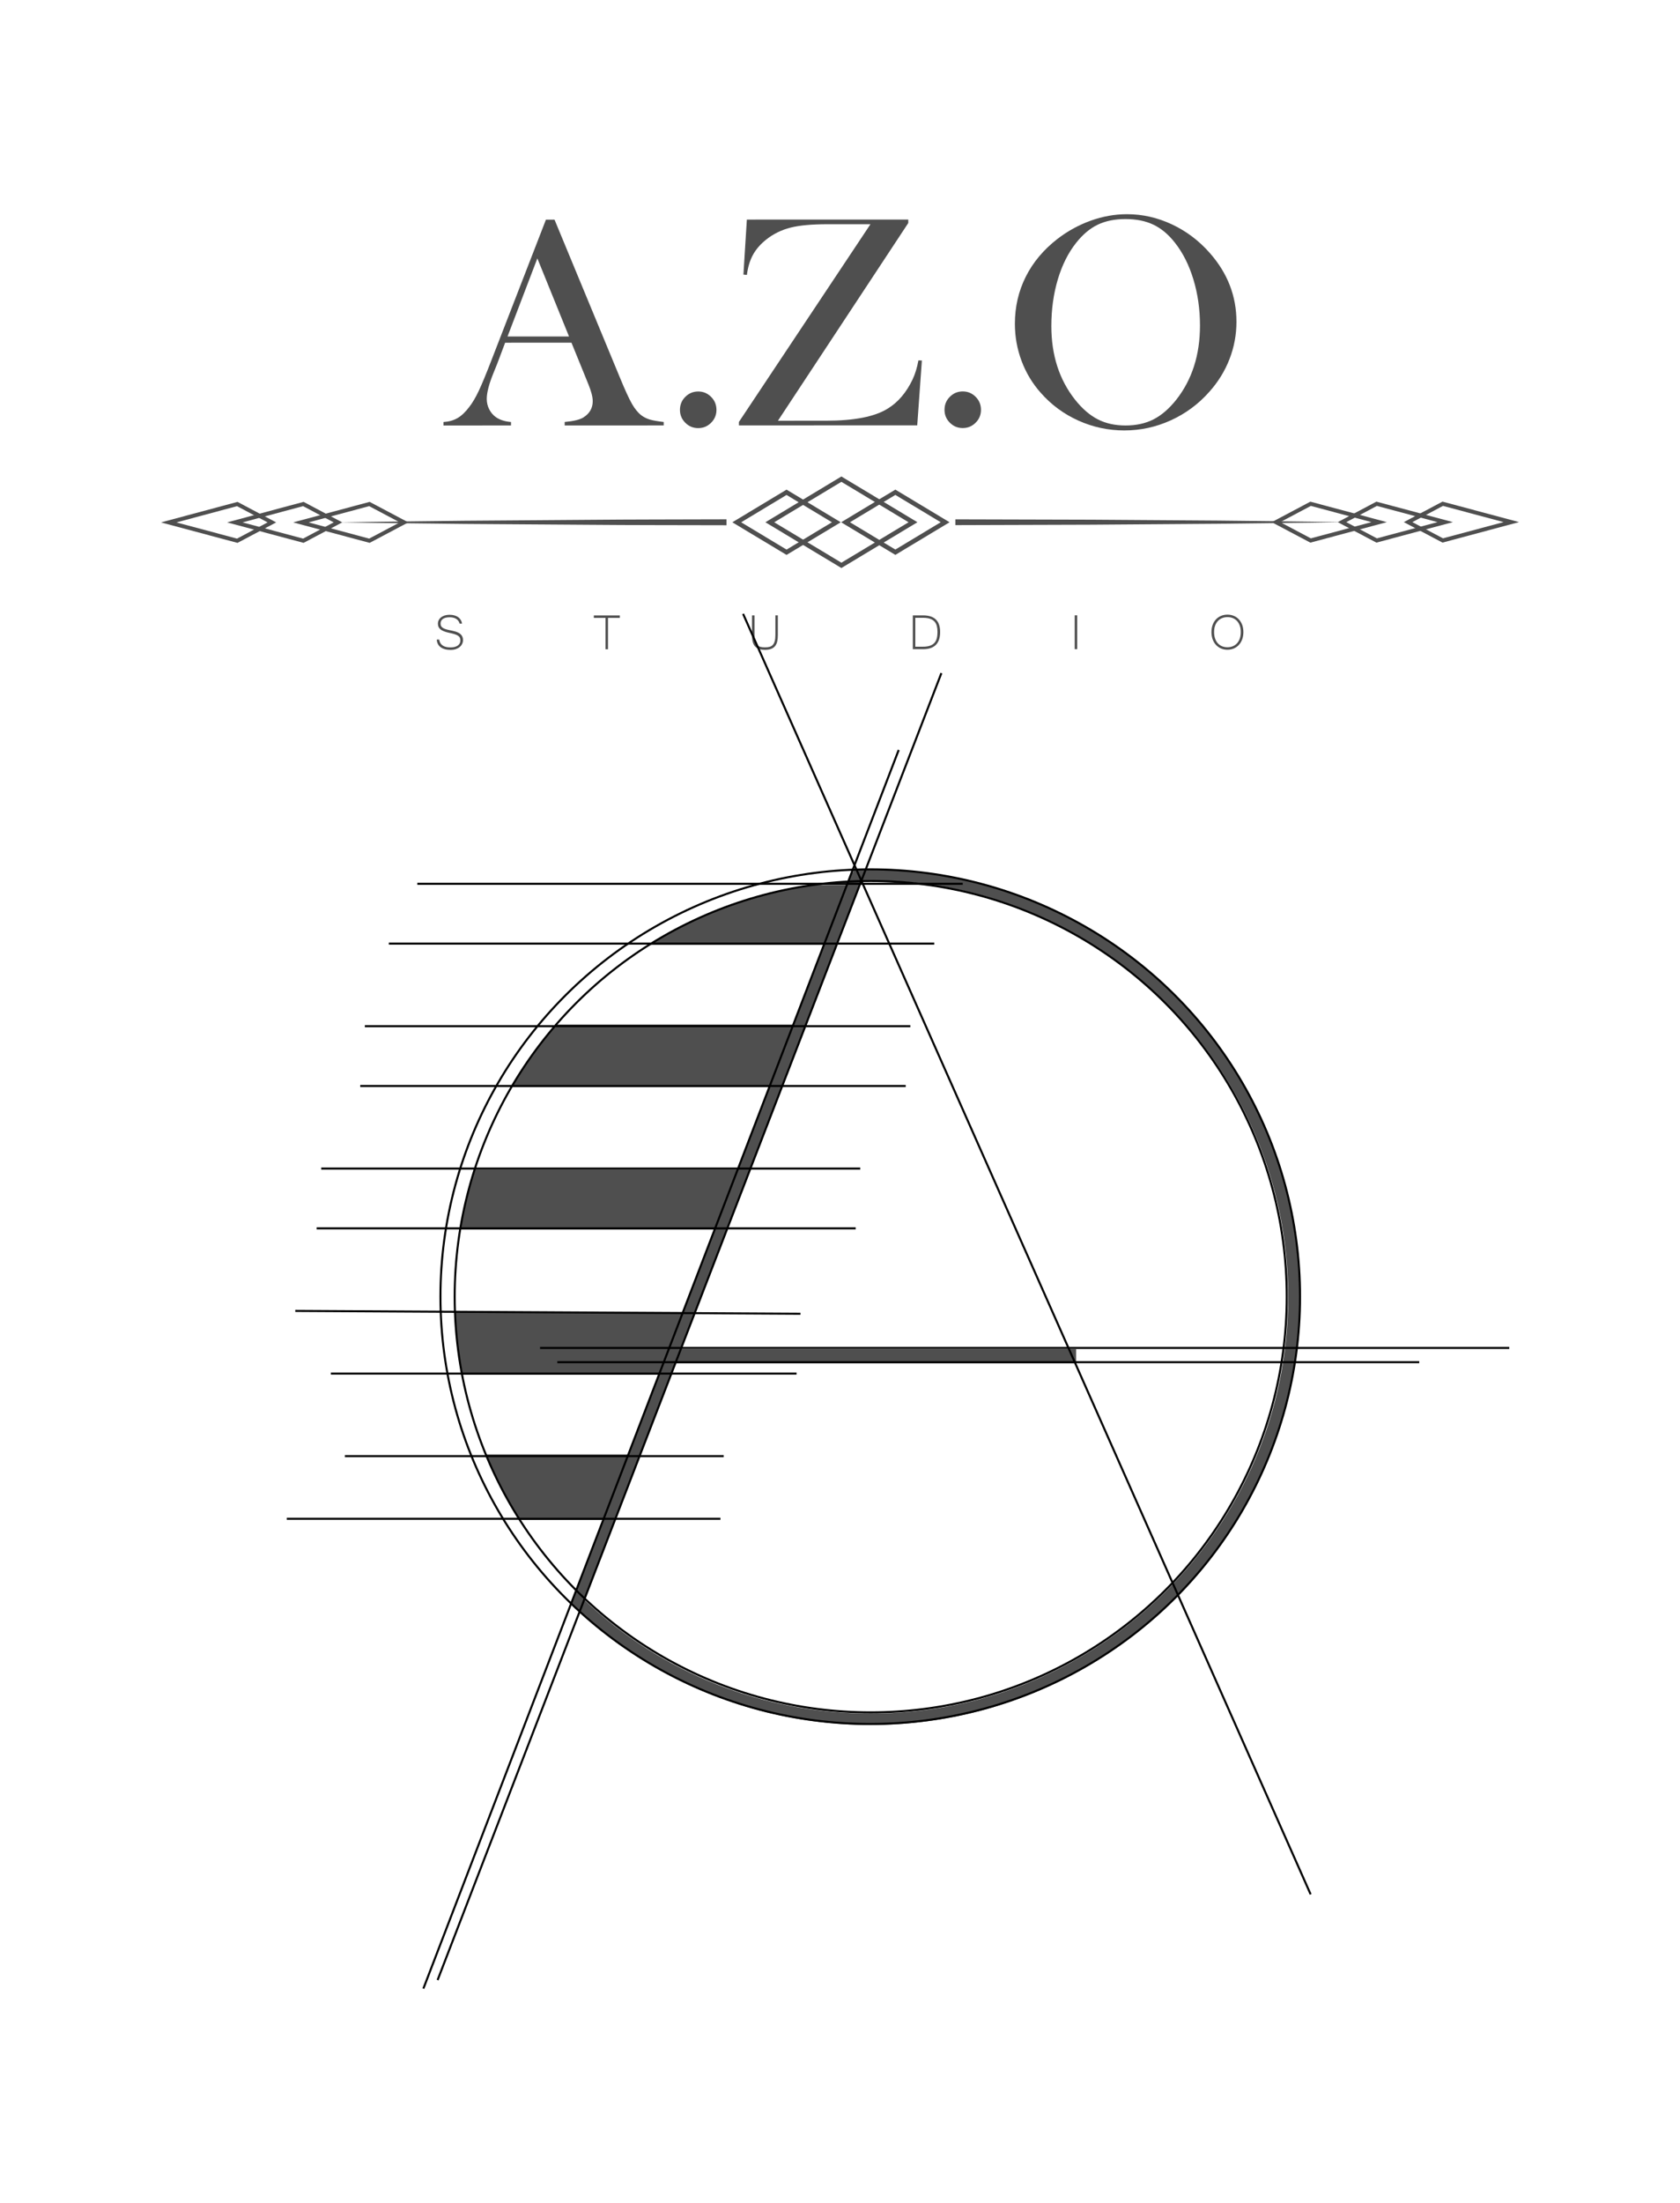 <?xml version="1.0" encoding="utf-8"?>
<!-- Generator: Adobe Illustrator 25.0.1, SVG Export Plug-In . SVG Version: 6.00 Build 0)  -->
<svg version="1.1" id="圖層_1" xmlns="http://www.w3.org/2000/svg" xmlns:xlink="http://www.w3.org/1999/xlink" x="0px" y="0px"
	 viewBox="0 0 824 1080" style="enable-background:new 0 0 824 1080;" xml:space="preserve">
<style type="text/css">
	.st0{fill:#4F4F4F;}
	.st1{fill:none;stroke:#000000;stroke-miterlimit:10;}
</style>
<g>
	<g>
		<g>
			<g>
				<path class="st0" d="M325.53,208.58l-48.57,0.01l0-1.7c4.39-0.39,7.44-1.13,9.17-2.22c3.06-1.92,4.59-4.59,4.59-7.98
					c0-2.02-0.69-4.73-2.07-8.13l-1.26-3.11l-7.1-17.44l-32.53,0.01l-3.84,10.2l-1.85,4.59c-2.22,5.42-3.33,9.68-3.33,12.79
					c0,1.83,0.41,3.53,1.22,5.1c0.81,1.58,1.91,2.86,3.29,3.84c1.92,1.33,4.39,2.12,7.39,2.36l0,1.7l-33.12,0.01l0-1.7
					c2.61-0.15,4.9-0.79,6.87-1.92c1.97-1.14,3.89-2.96,5.77-5.47c1.58-2.02,3.11-4.62,4.62-7.8c1.5-3.18,3.49-7.95,5.95-14.31
					l27.04-69.72l4.21,0l32.18,77.69c2.42,5.87,4.34,10.05,5.77,12.57c1.43,2.51,2.98,4.41,4.66,5.69c1.18,0.89,2.54,1.57,4.07,2.04
					c1.53,0.46,3.82,0.87,6.87,1.21L325.53,208.58z M279.09,164.97l-15.53-38.29l-14.63,38.3L279.09,164.97z"/>
			</g>
			<g>
				<path class="st0" d="M342.45,191.94c2.46,0,4.57,0.88,6.32,2.63c1.75,1.75,2.63,3.88,2.63,6.39c0,2.47-0.88,4.57-2.63,6.32
					c-1.75,1.75-3.85,2.62-6.32,2.62c-2.46,0-4.57-0.87-6.32-2.62c-1.75-1.75-2.63-3.85-2.63-6.32c0-2.51,0.87-4.65,2.62-6.39
					C337.88,192.82,339.99,191.94,342.45,191.94z"/>
			</g>
			<g>
				<path class="st0" d="M366.31,107.66l79.18-0.02l0,1.7l-63.93,96.94l23.66-0.01c13.8,0,23.85-1.98,30.16-5.92
					c5.08-3.11,9.14-7.86,12.2-14.27c1.28-2.71,2.24-5.84,2.88-9.39l1.7,0.07l-2.28,31.79l-87.46,0.02l0-1.7l64.52-96.94l-21.14,0
					c-7.64,0-13.67,0.56-18.07,1.67c-4.41,1.11-8.37,3.05-11.87,5.81c-2.86,2.27-5.04,4.77-6.54,7.51c-1.51,2.73-2.5,6.03-2.99,9.87
					l-1.7-0.15L366.31,107.66z"/>
			</g>
			<g>
				<path class="st0" d="M472.2,191.91c2.46,0,4.57,0.88,6.32,2.63c1.75,1.75,2.63,3.88,2.63,6.39c0,2.47-0.87,4.57-2.63,6.32
					c-1.75,1.75-3.85,2.62-6.32,2.62c-2.47,0-4.57-0.87-6.32-2.62c-1.75-1.75-2.62-3.85-2.62-6.32c0-2.51,0.87-4.65,2.62-6.39
					C467.63,192.79,469.74,191.91,472.2,191.91z"/>
			</g>
			<g>
				<path class="st0" d="M497.78,158.75c0-8.28,1.77-15.97,5.32-23.05c3.55-7.08,8.72-13.26,15.52-18.54
					c5.07-3.9,10.54-6.89,16.41-8.99c5.86-2.1,11.78-3.15,17.74-3.15c7.59,0,14.93,1.66,22.03,4.99c7.1,3.33,13.31,8.02,18.63,14.09
					c8.68,9.86,13.02,21.08,13.02,33.66c0,6.31-1.13,12.41-3.4,18.27c-2.27,5.87-5.57,11.22-9.9,16.06
					c-5.32,6.02-11.62,10.68-18.89,13.99c-7.27,3.31-14.87,4.96-22.81,4.96c-7.83,0-15.33-1.6-22.47-4.8
					c-7.15-3.2-13.31-7.74-18.49-13.61c-4.09-4.59-7.24-9.8-9.43-15.65C498.87,171.14,497.78,165.06,497.78,158.75z M515.66,159.86
					c0,14.31,3.9,26.36,11.69,36.18c3.5,4.39,7.21,7.58,11.13,9.58c3.92,2,8.44,2.99,13.57,2.99c5.18,0,9.72-0.98,13.64-2.96
					c3.92-1.98,7.65-5.18,11.2-9.62c7.78-9.87,11.68-22.02,11.67-36.48c0-7.94-1.08-15.45-3.22-22.53
					c-2.15-7.08-5.17-13.08-9.06-18.01c-3.16-4.04-6.67-6.99-10.54-8.84c-3.87-1.85-8.44-2.77-13.72-2.77
					c-5.22,0-9.75,0.92-13.57,2.74c-3.82,1.83-7.35,4.78-10.6,8.88c-3.89,4.89-6.9,10.88-9.02,17.98
					C516.72,144.1,515.66,151.72,515.66,159.86z"/>
			</g>
		</g>
		<g>
			<g>
				<g>
					<path class="st0" d="M356.34,254.61l-5.41,0.01c-20.51,0.08-41.02,0.05-61.52,0.24l-61.52,0.46
						c-20.51,0.27-41.02,0.43-61.53,0.79c20.51,0.35,41.02,0.5,61.53,0.76l61.52,0.43c20.51,0.19,41.02,0.14,61.52,0.21l5.41,0.01
						L356.34,254.61z"/>
				</g>
				<g>
					<path class="st0" d="M597.03,255.23l-61.52-0.43l-66.93-0.18l0,2.84l66.93-0.21l61.52-0.46c20.51-0.27,41.02-0.43,61.52-0.79
						C638.05,255.64,617.54,255.49,597.03,255.23z"/>
				</g>
			</g>
			<g>
				<path class="st0" d="M385.78,272.06l-26.59-15.99l26.59-16.01l26.6,16L385.78,272.06z M363.53,256.07l22.26,13.39l22.25-13.4
					l-22.26-13.39L363.53,256.07z"/>
			</g>
			<g>
				<path class="st0" d="M412.69,278.49l-37.28-22.43l37.27-22.45l37.29,22.43L412.69,278.49z M379.74,256.06l32.95,19.82
					l32.94-19.83l-32.95-19.82L379.74,256.06z"/>
			</g>
			<g>
				<path class="st0" d="M439.15,272.05l-26.59-15.99l26.59-16.01l26.59,16L439.15,272.05z M416.89,256.05l22.26,13.39l22.25-13.4
					l-22.26-13.39L416.89,256.05z"/>
			</g>
			<g>
				<path class="st0" d="M642.7,266.05l-18.96-10.04l18.96-10.05l37.52,10.04L642.7,266.05z M627.92,256l15.02,7.95l29.71-7.96
					l-29.71-7.95L627.92,256z"/>
			</g>
			<g>
				<path class="st0" d="M675.1,266.04L656.14,256l18.96-10.05l37.52,10.04L675.1,266.04z M660.32,256l15.02,7.95l29.71-7.96
					l-29.71-7.95L660.32,256z"/>
			</g>
			<g>
				<path class="st0" d="M707.51,266.03l-18.96-10.04l18.96-10.05l37.52,10.04L707.51,266.03z M692.73,255.99l15.02,7.95l29.71-7.96
					l-29.71-7.95L692.73,255.99z"/>
			</g>
			<g>
				<path class="st0" d="M181.31,266.16l-37.52-10.04l37.51-10.06l18.97,10.05L181.31,266.16z M151.36,256.12l29.71,7.95l15.01-7.96
					l-15.02-7.96L151.36,256.12z"/>
			</g>
			<g>
				<path class="st0" d="M148.9,266.16l-37.52-10.04l37.52-10.06l18.96,10.05L148.9,266.16z M118.95,256.12l29.71,7.95l15.01-7.96
					l-15.02-7.96L118.95,256.12z"/>
			</g>
			<g>
				<path class="st0" d="M116.49,266.17l-37.52-10.04l37.52-10.06l18.96,10.05L116.49,266.17z M86.54,256.13l29.71,7.95l15.01-7.96
					l-15.02-7.96L86.54,256.13z"/>
			</g>
		</g>
		<g>
			<g>
				<path class="st0" d="M221.11,318.64c-1.12,0-2.1-0.12-2.94-0.35c-0.84-0.24-1.54-0.58-2.11-1.02c-0.57-0.44-1.01-0.97-1.31-1.59
					c-0.3-0.62-0.48-1.32-0.53-2.1l1.2,0c0.12,0.75,0.35,1.37,0.68,1.86c0.33,0.5,0.75,0.89,1.23,1.18c0.49,0.29,1.05,0.5,1.68,0.62
					c0.63,0.12,1.29,0.18,2,0.18c0.74,0,1.4-0.08,1.99-0.23c0.59-0.16,1.1-0.38,1.52-0.68c0.42-0.3,0.74-0.66,0.96-1.08
					c0.22-0.42,0.33-0.89,0.33-1.42c0-0.55-0.1-1.02-0.29-1.4c-0.19-0.38-0.52-0.71-0.97-0.99c-0.45-0.28-1.05-0.54-1.8-0.76
					c-0.74-0.22-1.67-0.45-2.77-0.68c-0.91-0.2-1.69-0.43-2.34-0.7c-0.65-0.26-1.19-0.57-1.61-0.92c-0.42-0.35-0.74-0.75-0.94-1.2
					c-0.2-0.45-0.3-0.97-0.3-1.57c0-0.65,0.14-1.24,0.41-1.77c0.27-0.54,0.66-0.99,1.16-1.38c0.5-0.38,1.1-0.68,1.8-0.9
					c0.7-0.21,1.48-0.32,2.33-0.32c0.85,0,1.63,0.1,2.33,0.29c0.71,0.2,1.33,0.48,1.86,0.86c0.53,0.37,0.96,0.83,1.29,1.36
					c0.33,0.54,0.54,1.14,0.63,1.82l-1.17,0c-0.11-0.44-0.29-0.86-0.55-1.24c-0.25-0.38-0.58-0.72-0.98-0.99
					c-0.4-0.28-0.87-0.49-1.42-0.65c-0.55-0.16-1.18-0.23-1.89-0.23c-1.48,0-2.61,0.27-3.37,0.82c-0.76,0.55-1.14,1.3-1.14,2.24
					c0,0.44,0.07,0.81,0.21,1.14c0.14,0.32,0.38,0.61,0.72,0.87c0.34,0.26,0.78,0.48,1.34,0.68c0.56,0.2,1.25,0.38,2.08,0.55
					c0.49,0.1,0.99,0.21,1.5,0.32c0.52,0.11,1.02,0.24,1.51,0.39c0.49,0.15,0.96,0.34,1.4,0.56c0.44,0.22,0.83,0.49,1.16,0.82
					c0.33,0.33,0.59,0.71,0.79,1.16c0.2,0.45,0.3,0.98,0.3,1.6c0,0.71-0.15,1.36-0.45,1.95c-0.3,0.59-0.71,1.1-1.24,1.53
					c-0.53,0.43-1.16,0.76-1.89,1C222.76,318.52,221.96,318.64,221.11,318.64z"/>
			</g>
			<g>
				<path class="st0" d="M304.01,302.94l-5.8,0l0,15.38l-1.21,0l0-15.38l-5.74,0l0-1.21l12.76,0L304.01,302.94z"/>
			</g>
			<g>
				<path class="st0" d="M375.2,318.61c-0.99,0-1.84-0.1-2.54-0.31c-0.7-0.21-1.29-0.49-1.75-0.84c-0.47-0.35-0.83-0.77-1.11-1.24
					c-0.27-0.47-0.48-0.98-0.62-1.52c-0.14-0.54-0.23-1.09-0.27-1.67c-0.04-0.58-0.05-1.14-0.06-1.68l0-9.64l1.21,0l0,9.59
					c0,1.26,0.12,2.29,0.34,3.08c0.23,0.79,0.56,1.41,1,1.86c0.44,0.44,0.98,0.75,1.61,0.91c0.63,0.16,1.36,0.24,2.18,0.24
					c0.83,0,1.56-0.08,2.2-0.24c0.64-0.16,1.18-0.47,1.61-0.92c0.43-0.45,0.75-1.07,0.98-1.86c0.22-0.79,0.33-1.81,0.33-3.08l0-9.59
					l1.21,0l0,9.64c0,1.14-0.09,2.16-0.29,3.06c-0.19,0.9-0.53,1.66-1,2.28c-0.47,0.62-1.12,1.1-1.94,1.43
					C377.48,318.44,376.45,318.61,375.2,318.61z"/>
			</g>
			<g>
				<path class="st0" d="M461.11,309.86c0,5.62-2.79,8.43-8.38,8.43l-5.02,0l0-16.58l5.02,0c2.8,0,4.89,0.67,6.29,2.02
					C460.41,305.08,461.11,307.12,461.11,309.86z M459.82,309.86c0-1.09-0.11-2.07-0.33-2.93c-0.22-0.86-0.6-1.59-1.14-2.19
					c-0.55-0.6-1.28-1.06-2.19-1.37c-0.91-0.31-2.07-0.47-3.46-0.47l-3.77,0l0,14.17l3.77,0c1.38,0,2.53-0.16,3.45-0.49
					c0.91-0.32,1.64-0.8,2.19-1.42c0.55-0.62,0.93-1.38,1.15-2.27C459.71,312.02,459.82,311,459.82,309.86z"/>
			</g>
			<g>
				<path class="st0" d="M528.33,318.27l-1.21,0l0-16.59l1.21,0L528.33,318.27z"/>
			</g>
			<g>
				<path class="st0" d="M602.03,301.35c1.13,0,2.18,0.2,3.14,0.61c0.96,0.4,1.78,0.98,2.48,1.73c0.69,0.75,1.23,1.65,1.62,2.7
					c0.39,1.05,0.58,2.22,0.58,3.52c0,1.28-0.19,2.45-0.58,3.52c-0.38,1.06-0.92,1.97-1.61,2.73c-0.69,0.76-1.52,1.35-2.47,1.77
					c-0.96,0.42-2.01,0.63-3.16,0.63c-1.15,0-2.21-0.21-3.17-0.63c-0.96-0.42-1.79-1.01-2.48-1.77c-0.69-0.76-1.23-1.67-1.62-2.73
					c-0.38-1.06-0.57-2.24-0.57-3.53c0-1.31,0.19-2.48,0.58-3.53c0.39-1.05,0.93-1.95,1.63-2.69c0.7-0.74,1.52-1.32,2.48-1.72
					C599.84,301.56,600.89,301.35,602.03,301.35z M602.02,317.34c0.95,0,1.82-0.16,2.63-0.49c0.8-0.33,1.5-0.81,2.08-1.45
					c0.59-0.64,1.04-1.42,1.36-2.34c0.32-0.92,0.48-1.98,0.48-3.16c0-1.19-0.16-2.24-0.49-3.15c-0.33-0.91-0.78-1.68-1.36-2.3
					c-0.58-0.62-1.27-1.09-2.06-1.41c-0.79-0.32-1.66-0.48-2.6-0.48c-0.96,0-1.84,0.16-2.64,0.49c-0.8,0.32-1.5,0.79-2.08,1.42
					c-0.59,0.62-1.04,1.39-1.37,2.3c-0.33,0.91-0.49,1.95-0.49,3.14c0,1.18,0.16,2.23,0.49,3.16c0.32,0.93,0.77,1.71,1.36,2.34
					c0.58,0.64,1.27,1.12,2.08,1.45C600.19,317.18,601.07,317.34,602.02,317.34z"/>
			</g>
		</g>
	</g>
	<g>
		<path class="st0" d="M427.1,426.02c-2.85,0-5.75,0.06-8.6,0.17l0.06,1.48l-0.4-0.15l-2.46,6.39h-17.73
			c-28.41,4.35-56.93,14.55-80.25,29.32h86.68l-15.07,39.09H273.05c-8.25,9.51-15.94,19.79-22.34,30.71h126.77l-15.61,40.48h-129.3
			c-3.05,9.49-5.34,19.28-6.98,29.32h124.98l-15.61,40.48H222.79c0.38,10.46,2.28,20.71,4.19,30.71h96.13l-15.07,39.09h-69.89
			c4.62,11.24,10.29,21.98,16.75,32.11h40.75l-14.76,38.27l0.63,0.24l-1.81,1.85c39.57,38.79,91.91,60.15,147.38,60.15
			c115.96,0,210.31-94.14,210.31-209.85S543.06,426.02,427.1,426.02z M427.1,840.15c-52.66,0-102.41-19.78-140.56-55.77
			l44.71-115.94h196.57v-6.98H333.94l88.61-229.8c1.52-0.03,3.04-0.05,4.55-0.05c112.88,0,204.72,91.63,204.72,204.27
			S539.98,840.15,427.1,840.15z"/>
		<ellipse class="st1" cx="426.83" cy="635.74" rx="210.8" ry="209.51"/>
		<ellipse class="st1" cx="427.07" cy="635.74" rx="204.06" ry="203.82"/>
		<line class="st1" x1="214.64" y1="970.78" x2="461.73" y2="330.02"/>
		<line class="st1" x1="207.66" y1="974.97" x2="440.79" y2="367.71"/>
		<line class="st1" x1="264.89" y1="660.87" x2="740.25" y2="660.87"/>
		<line class="st1" x1="273.36" y1="667.85" x2="696.1" y2="667.85"/>
		<line class="st1" x1="190.71" y1="462.64" x2="458.24" y2="462.64"/>
		<line class="st1" x1="178.96" y1="503.12" x2="446.49" y2="503.12"/>
		<line class="st1" x1="176.69" y1="532.44" x2="444.22" y2="532.44"/>
		<line class="st1" x1="157.55" y1="572.92" x2="421.94" y2="572.92"/>
		<line class="st1" x1="155.31" y1="602.24" x2="419.7" y2="602.24"/>
		<line class="st1" x1="144.84" y1="642.72" x2="392.63" y2="644.12"/>
		<line class="st1" x1="162.29" y1="673.44" x2="390.69" y2="673.44"/>
		<line class="st1" x1="169.17" y1="713.92" x2="354.94" y2="713.92"/>
		<line class="st1" x1="140.65" y1="744.63" x2="353.36" y2="744.63"/>
		<line class="st1" x1="204.67" y1="433.32" x2="472.2" y2="433.32"/>
		<line class="st1" x1="364.47" y1="300.97" x2="642.84" y2="928.78"/>
	</g>
</g>
</svg>
